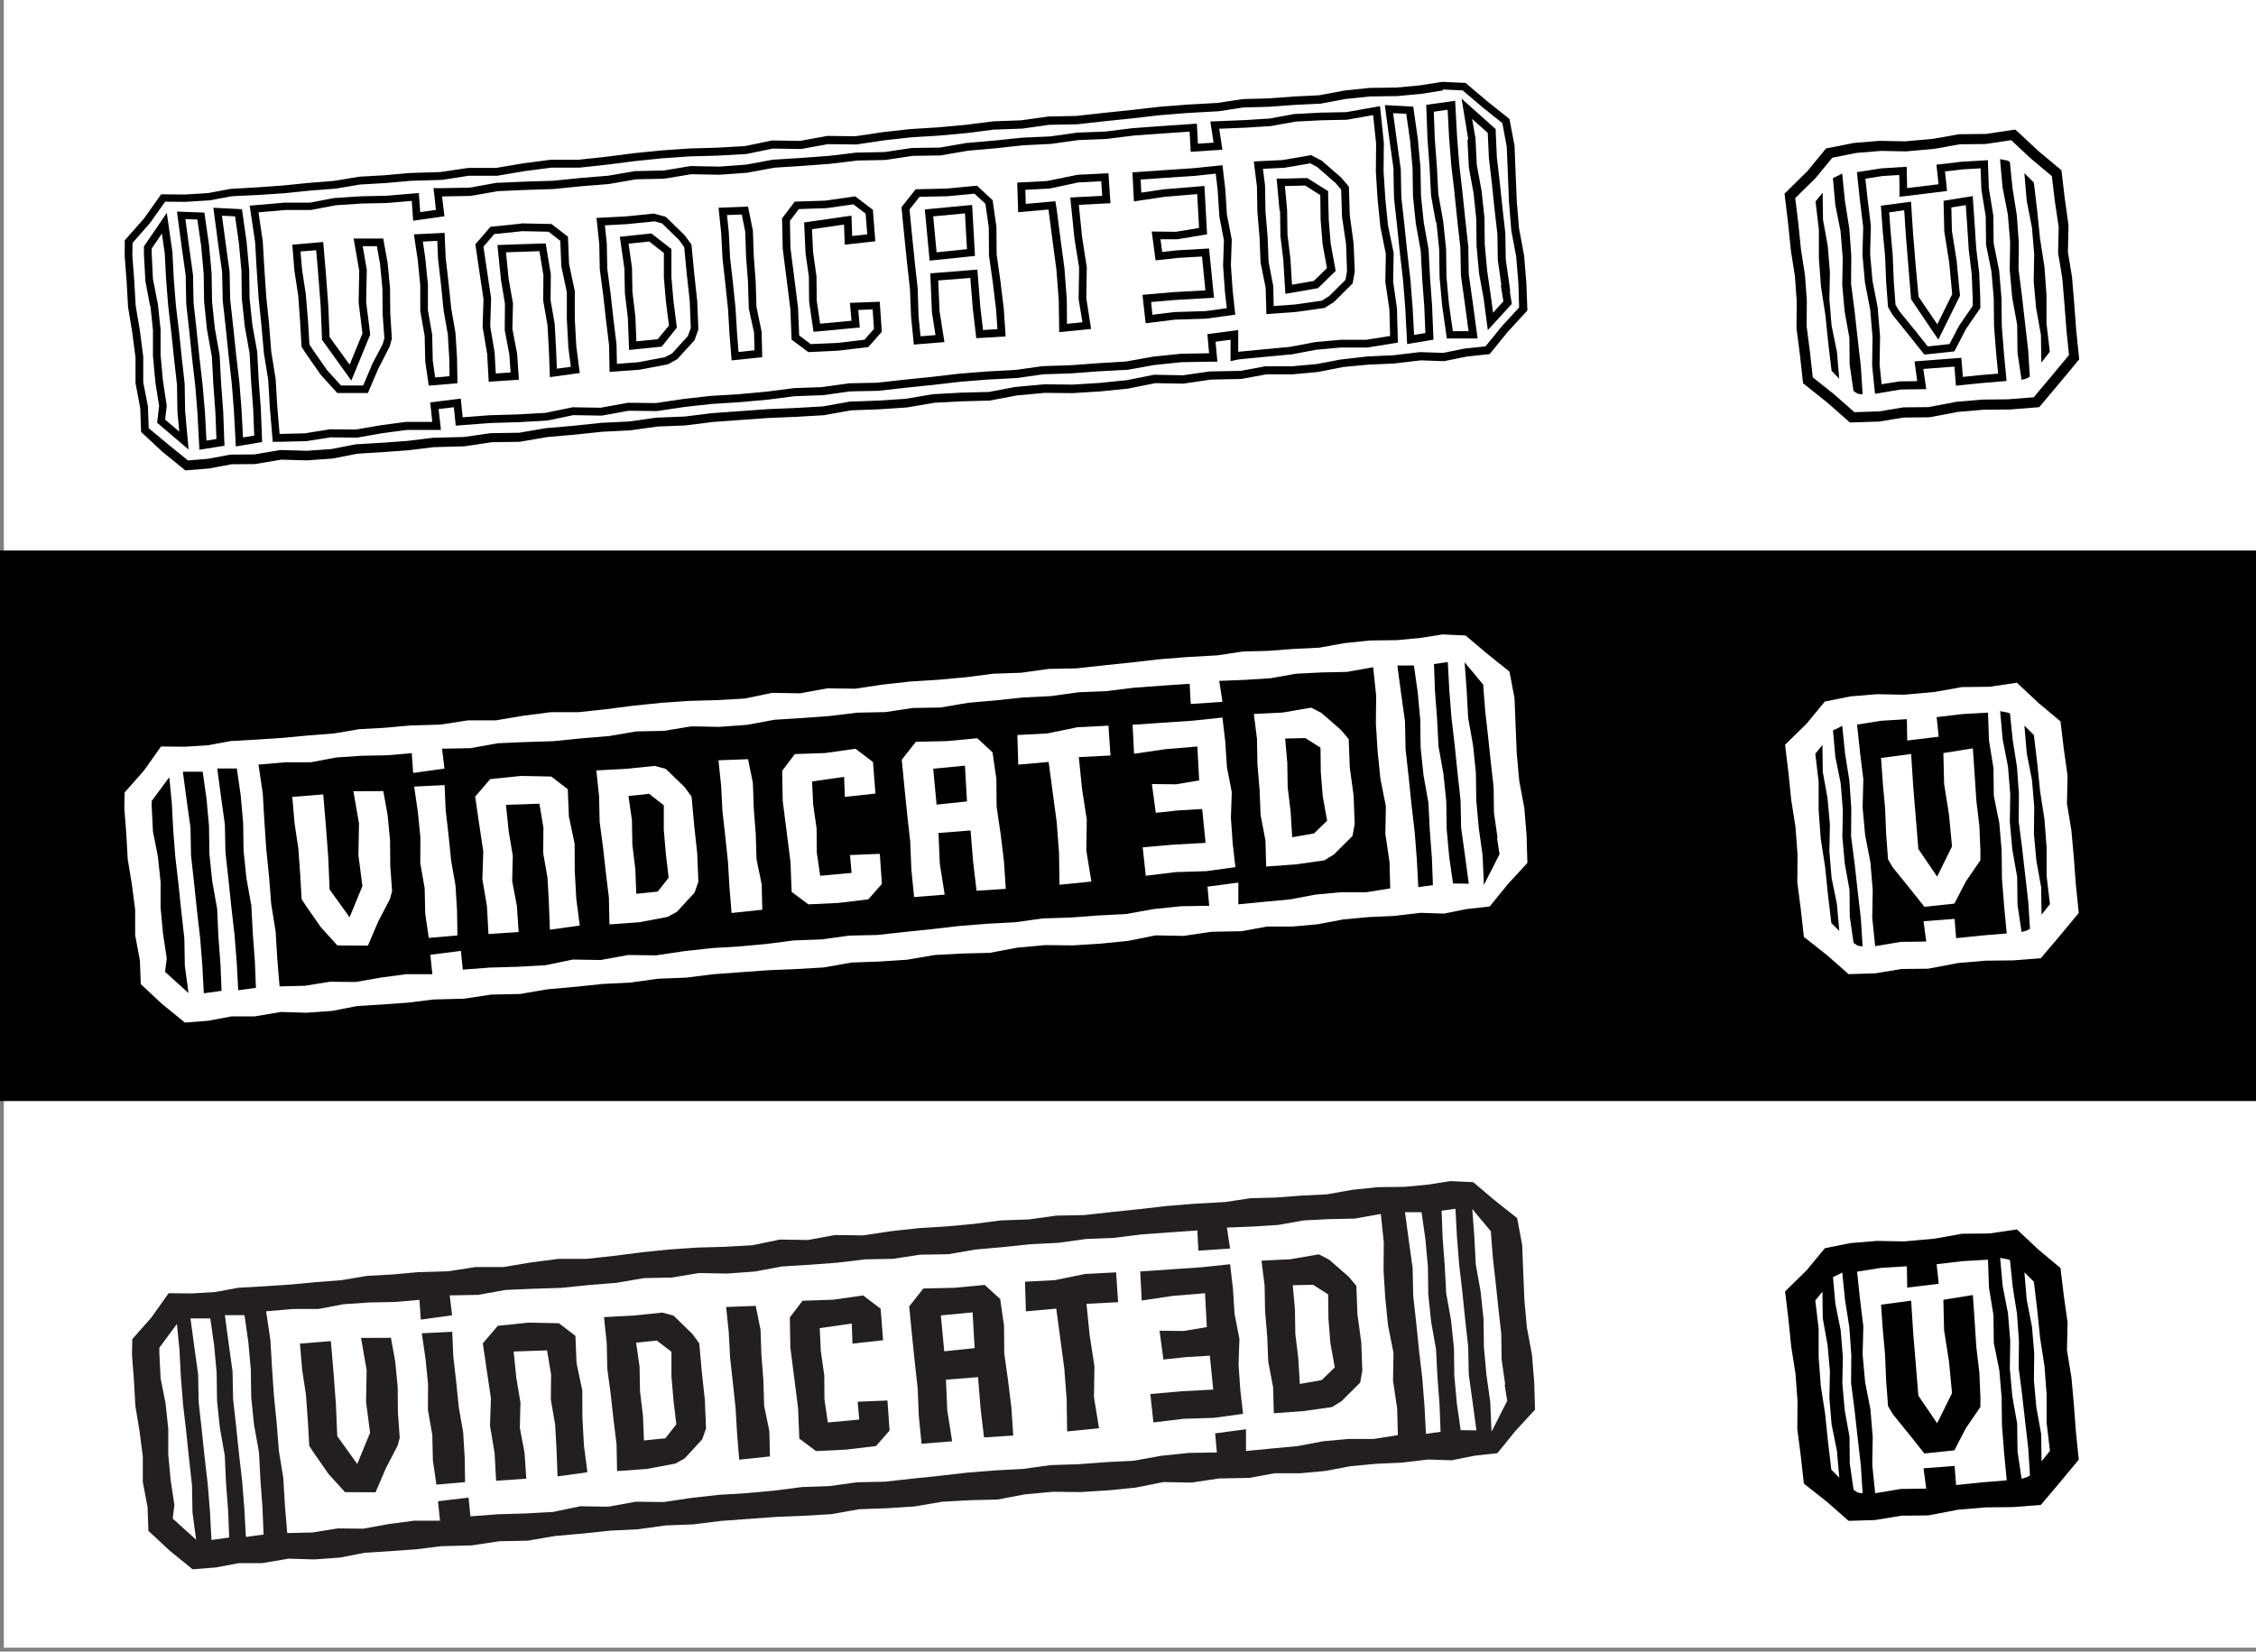 <svg id="f005e453-f992-4d10-b2bf-4b5e9b1bfb2f" data-name="Layer 3" xmlns="http://www.w3.org/2000/svg" viewBox="0 0 590 432"><rect x="0" y="0" width="590" height="432" fill="#808080" stroke="none"/><rect x="1" width="589" height="431" style="fill:#fff"/><rect y="144" width="590" height="144"/><path d="M98.57,64.44,99.39,69l.62,6.46.06,6.59v.13l.45,6.28-.42,1.52L97.15,95.6l0,.07,0,.07-2.18,5.1-5.78,0-3.64-4-3.69-5.29-.94-1.45-.36-6.16L80,77.26V77.1l-1-6.53-.41-4.79,4.09-.33.55,6.36L83.86,80l.34,8.27,0,.59.35.49,5.23,7.27,2.1,2.93,1.37-3.33,3.35-8.15.2-.5L96.76,87l-1-8,.16-8.11v-.2l0-.19-1.06-6.1h3.77m1.67-2-7.82,0,1.47,8.44-.16,8.26,1,8.12-3.35,8.16L86.2,88.16l-.35-8.3-.61-8.2-.71-8.36L76.44,64,77,70.8l1,6.6.48,6.65.38,6.66,1.26,1.93,3.78,5.42,4.31,4.74,8,0,2.7-6.31,3-5.85.57-2.06L102.07,82,102,75.32l-.64-6.64-1.13-6.25Z"/><path d="M114.36,63l.19,4.48v.15l.76,6.58.67,6.62v.14l1.13,6.46.39,6.48.07,4.49-3.76.33-.63-4.34-.15-6.55v-.15l0-.15-1.12-6.4,0-6.49v-.21l-.66-6.61v-.09l-.66-4.55,3.75-.19m1.91-2.09-8,.39,1,6.72.66,6.62,0,6.67,1.15,6.58.15,6.67.92,6.32,7.5-.64-.1-6.4-.4-6.64L118,80.58,117.31,74l-.76-6.61-.28-6.49Z"/><path d="M136.35,60.46l7.11.15L146.53,63l.25,6.22v.17l0,.17,1.46,6.87,0,7v.1l.39,7.16v.14l.65,5.11-3.65.5-.19-4.76-.35-6.58v-.12l0-.12-1.1-6.33.06-6.43v-.18l0-.17L143,65.39l-.29-1.73-1.75.06-8.74.3-2.13.08.21,2.12L131,73v.13l1.06,6.33L132,85.93v.21l0,.21,1.21,6.38.32,4.69-3.87.27-.29-5.23v-.23l-1.17-6.9.23-7v-.18l0-.17-1.06-7.1-.93-6.36,2.82-3.29,7.15-.74m-.08-2-8.07.83-3.94,4.59,1.07,7.26,1.06,7.1-.24,7.22,1.2,7.11.4,7.25,7.89-.54-.46-6.8L134,86l.16-6.63L133,72.83,132.33,66l8.74-.3L142.12,72l-.06,6.61,1.13,6.51.36,6.59.26,6.94,7.81-1.08-.91-7.07-.39-7.16,0-7.2-1.5-7.08-.29-7.16-4.33-3.31-7.89-.16Z"/><path d="M171.05,57.87l2.08.56,4.43,4.31,1.37,1.88.66,6.88.8,7.31.27,7-.77,2.1-4.09,4.51-1.87,1-7,1.33-5.59.41-.1-4.87v-.2l-.81-6.59-.74-6.65-.86-6.48-.14-6.55v-.17l-.5-4.71,5.62-.3h.09l7.17-.73m-7.77,12.27.12,6.33v.2l.77,6.31.25,6.39.08,2.13,2.12-.22,5.59-.57.84-.09.52-.66,2.9-3.64.52-.66-.1-.84-.79-6.2-.53-6.18,0-6.34v-1l-.79-.61L171,61.56l-.63-.49-.8.08-5.4.57-2.06.22L162.4,64l.88,6.14m7.93-14.3-7.53.77L156,57l.72,6.8.14,6.66.88,6.59.74,6.61.8,6.61.14,7,7.81-.56,7.43-1.41L177.05,94l4.59-5,1-2.84-.3-7.42-.8-7.38-.71-7.4-1.8-2.46-4.92-4.79-2.94-.79Zm-4.78,33.45-.26-6.47-.77-6.39L165.28,70l-.9-6.26,5.4-.57,3.84,3,0,6.43.54,6.31.79,6.24L172,88.72l-5.59.57Z"/><path d="M194,56.15l.89,4.4.22,6.5v.08l.51,6.59.2,6.6v.17l0,.17L197.2,87l.12,4.63-4.17.44-.38-4.69-.4-6.64v-.09l-.69-6.63-.74-6.54-.34-6.59v-.1l-.47-4.54,3.91-.14m1.62-2.06-7.74.29.69,6.66.35,6.64.74,6.6.7,6.62.39,6.64.55,6.77,8-.84-.16-6.65-1.35-6.56-.2-6.65L197.13,67l-.23-6.66-1.26-6.23Z"/><path d="M223.18,53.45l3.2,2.43.43,5.42-3.94.43-.11-3.1-.08-2.22-2.2.31-8.38,1.21-1.8.26.08,1.81.28,6v.19l.88,6.19.06,6.27v.13l0,.14.88,6,.28,1.87,1.88-.17,8.21-.77,2-.18-.17-2-.22-2.59,3.75-.15.35,5.1-2.48,2.83-7,.84L212,90l-3-2.26-.28-7v-.08l0-.09-1-7.93-1-7.8-.13-7.08,2.32-3.07,7-.24h.21l7.06-1m.55-2.1-7.89,1.13-8,.26-3.31,4.38L204.7,65l1,7.92,1,7.92.32,8,4.37,3.26,7.86-.38,7.82-.94,3.55-4-.55-7.86-7.79.31.41,4.67-8.21.77-.88-6-.07-6.4-.89-6.32-.28-6,8.38-1.21.18,5.26,8-.89-.64-8.24-4.58-3.48Z"/><path d="M254.83,50.65l2.87,2.63.89,6.18.05,7.07v.13l0,.14,1,7.07.86,7.06.35,5.16-3.76.24-.7-5.91-.63-7.9-.16-2-2,.16-8.39.67-1.92.15.08,1.92.34,8v.11l0,.12.94,6-3.91.31-.52-5.26L240,75.6v-.14l-.79-7.12-.72-7.12-.63-6.41,2.62-3.32,7.18-.16h.14l7-.67M243.14,68.18l2-.21,7.95-.83,1.89-.2-.1-1.91-.53-9.35-.12-2.07-2.07.19-8.3.79-2,.19.19,2,.88,9.39.19,2m12.39-19.6-7.93.75-8.12.19-3.7,4.68.7,7.21.73,7.13.79,7.14.29,7.18.72,7.28,8-.65-1.28-8.12-.34-8,8.39-.67.64,7.93.92,7.84L263,88l-.48-7.21-.87-7.13-1-7.11-.06-7.2-1-7-4-3.71ZM244.94,66l-.88-9.4,8.3-.79.53,9.36-7.95.83Z"/><path d="M288,47.41l.25,3.82-6.24.32-2.1.11.21,2.09.84,8.31v.1L282.22,70l-.13,7.94v.18l0,.17,1,6-4.05.41L279,78.55v-.12l-.61-8.05v-.11l-1.07-8-1-7.73L276,52.64l-1.91.17-5.83.52-.11-3.68,5.86-.3h.15l.15,0L282,47.72l6-.31m1.86-2.09-8.15.41-7.87,1.62-7.81.41.24,7.75,7.94-.71,1,7.73,1.07,8,.61,8,.12,8.35,8.34-.84L284.09,78l.13-8.11-1.24-8-.84-8.31,8.27-.43-.52-7.8Z"/><path d="M317.94,45.38l.51,4.31.42,6.59v.13l0,.12,1.22,6.34-.22,6.47v.21l.47,6.63v.09l.5,4.34-5.6.77-7.88.24h-.19l-5.79.71L301.05,79l6-.52L315.4,78l2.09-.11-.21-2.08-.89-8.87L316.2,65l-1.92.11-6.24.36h-.1l-4,.43-.44-3.31,4,0h.17l.18,0,6.07-1,1.76-.3-.1-1.79-.48-8.86-.12-2-2,.17-8.37.69h-.13l-6,.89-.17-3.43,5.88-.4,8-.54h.08l5.72-.61m1.76-2.19L312,44l-8,.54-7.84.54.39,7.59,8.18-1.21,8.37-.69.48,8.86-6.06,1-6.31-.07,1,7.54,5.9-.64,6.24-.37.89,8.87-8.34.45-8.11.71.82,7.43,7.8-.95,8-.24,7.64-1.06L322.37,76l-.46-6.63.23-6.69-1.27-6.57-.43-6.64-.74-6.32Z"/><path d="M342.61,42.69l1.88,1,4.83,4.21,1.42,1.71.22,6.77v.12l0,.11,1.07,7.25.25,7.08-.4,2.27-4.29,4.26-1.91,1.18-7,1-5.58.4L333,75.22v-.16l0-.16-1.23-6.42-.26-6.5v-.09l-.55-6.56-.12-6.59v-.11l0-.11-.55-4.37,5.33-.26h.13l.12,0,6.84-1.18m-7.94,12.4.09,6.38v.1l0,.11.76,6.33.4,6.6.14,2.23,2.2-.38,5.71-1,.61-.1.44-.43,3.43-3.35.77-.74-.19-1-1.14-6.25-.49-6.16L347.34,51V50l-.92-.58-4-2.51-.51-.33-.61,0-5.3.13-2.14,0,.2,2.13.57,6.23m8.26-14.49-7.5,1.29-7.49.36.82,6.52.12,6.67.56,6.62.27,6.65L331,75.28l.2,6.88,7.73-.56,7.49-1.06L348.86,79l4.89-4.87.56-3.1L354,63.64,353,56.29l-.23-7.46-2-2.36L345.63,42l-2.7-1.39Zm-5,33.89-.4-6.66-.78-6.4-.1-6.45-.57-6.3,5.3-.13,3.95,2.51.08,6.42.51,6.33,1.15,6.35-3.43,3.34-5.71,1Z"/><path d="M377.4,23.41l5.11.23L387.64,28l0,0,0,0,5.26,4.2,1.15,6.18.29,7.06.29,7.21v.08l.58,7.17V60l0,.1,1.31,7,.58,7,.19,6.33-4.6,5,0,0,0,0-4.19,5.17-5.14.55h-.09l-.09,0-5.76,1.16-5.87-.2h-.15l-.15,0-6.88.82-6.6.3h-.1L351,94h-.09l-.1,0-6.48,1.23-6.45.58h-6.79l-.17,0-6.43,1.19-7.85.16h-.13l-.12,0-7,1-7.14-.13H302l-.21,0-7.07,1.41-7.1.72-7.14.44-7.22-.07h-.2l-7.23.66h-.09l-.1,0-7,1.33-7.1.18h-.06l-7.26.4h-.11l-.11,0-7.08,1.21-7.12.47-7.23.26h-.14l-.14,0-7.06,1.26-7.1.41-7.26.31h-.06l-7.24.52-7.24.52h-.1l-7.13.89-7.17.29h-.1l-.1,0-7.11,1-7.16.35h-.11l-7.18.76-7.23.64h-.08l-.08,0-7,1.2-7.13.11h-.13l-.13,0-7.07,1-7.89.21h-.09l-.1,0-6.58.81-6.58.48-6.65.4h-.13l-.13,0-6.46,1.25-6.43.46-6.6-.19h-.2l-.19,0-6.77,1.14-5.93.05H60.4l-.17,0-5.89,1.11-5.2.41-5.35-4.34L38.89,112l-.19-5.36v-.15l0-.15L37.46,100l0-6.51v-.13l0-.12-.86-6.62v-.06L35.49,80l-.38-6.59-.5-6.55.06-3.32,4.48-5.11.07-.08.06-.08,3.91-5.52,5.13.05h.14l6.06-.38h.12l.12,0,5.87-1.09L67.51,51l6.66-.44h.07l6.59-.68,6.65-.52h.17l6.48-1.09,6.55-.38h.07l6.57-.59,8-.24h.13l.12,0,7-1.09,7.14,0h.17l.17,0,7.15-1.21,7-.91h7.38l7.26-.79,7.18-.92,7.16-.73,7.17-.5,7.23-.2h0l7.26-.41h.15l.14,0,6.94-1.44,7.08.11h.19l.2,0,7-1.27,7.11.09h.16l.16,0,7.15-1.07,7.13-.8,7.2-.44h.05l7.23-.66h.08l7.11-.92,7.17-.25h.1l.1,0,7.08-1,7.16-.14h.18l7.19-.8,7.24-.75,7.18-.83,7.15-.57,8-.45h.09l.09,0,6.49-1,6.57-.17h.09l6.6-.49,6.66-.33h.13l.14,0,6.5-1.22,6.46-.67,6.92-.09h.16l6-.56h.13l5.81-.92m6.47,13,.35,6.84v.13l0,.13,1.25,6.8.7,6.74.08,6.88v.16l.63,6.92v.12L388,78l.54,4.1.56,4.24,2.89-3.14,2.73-3,.66-.72-.16-1-.37-2.35.12,0-.26-1.85-.92-6.49-.1-6.56v-.19l-.75-6.62-.7-6.65-.77-6.55-.3-6.6,0-.84-.63-.56-4.08-3.65-4.22-3.77.92,5.59.81,5m-8.32,21.74.73,7.05.1,7.18v.15l.66,7.21v.1l1,7,.24,1.71H380l4.13,0h2.3l-.31-2.28-1-7.43-1-7.08L384,64.7v-.18l-.8-7.2-.75-7.23-.83-7.17-.56-7.16-.39-7.22-.11-2.18-2.16.31-3.62.51-1.78.25.06,1.8.26,7.07v.07l.54,7.19.38,7.25v.12l0,.12,1.27,7.1M364.42,44.44l.14,7.15v.18l.8,7.2.75,7.23.83,7.17.57,7.16.38,7.22L368,90l2.21-.37,2.94-.49,1.74-.29-.07-1.76-.29-7V80L374,72.79l-.38-7.25v-.12l0-.13-1.27-7.09-.73-7.05L371.49,44v-.15l-.66-7.22v-.09l-1-7-.22-1.64L368,27.8l-3.43-.18-2.39-.13.31,2.39,1,7.49,1,7.07M352.06,29.33l-6.53.13h-.07l-6.66.35h-.12l-.13,0L332.08,31l-6.49.41-6.83.28-2.23.09.34,2.21.51,3.33-4.09.27-.17-3.25-.11-2-2,.14-7.35.5-7.25.53h-.1l-7.13.89-7.18.28h-.2l-7.11,1L267.5,36h-.11l-7.18.75-7.24.64h-.16l-7,1.21-7.13.11h-.13l-.13,0-7.07,1.06-7.15.14H224l-7.17.86-7.17.53-7.25.46h-.12l-.12,0-7.06,1.31-7,.51-7.2-.14h-.19l-.18,0-7,1.17-7.13.14h-.15l-.14,0-7.09,1.22-7.19.58-7.15.73-7.22.22-7.25.32H130l-.14,0-7,1.26-7.29.13-2.21,0,.27,2.2L114,54.9l-4.11.58-.21-3-.15-2-2,.18-6.42.54-6.62.14h-.09l-6.65.44H87.6l-.12,0L81.1,53l-6.5,0h-.18l-7,.61-2.12.18.31,2.11,1.11,7.41.41,7.18.49,7.23v.07l.73,7.17L69,92.13v.16l1.15,7.07.42,7.19.6,7.13.16,1.88,1.89,0,6.58-.16h.13l.13,0,6.44-1,6.53.07h.19l.18,0,6.54-1.15,6.44-.86h8.93l-.24-2.21L114.7,107l4-.48.29,2.87.2,1.94,1.94-.14,7-.54,7.23-.21h.05l7.26-.4h.15l.14,0,7-1.45,7.08.12h.19l.2,0,7-1.27,7.1.08h.16l.16,0,7.16-1.07,7.13-.79,7.2-.45h.06l7.23-.66h.07l7.12-.91,7.17-.26h.1l.1,0,7.09-1,7.15-.15h.18l7.2-.8,7.25-.75,7.17-.83,7.18-.57,7.22-.38h.09l.09,0,7.09-1,7.15-.23h.09l7.19-.54,7.25-.39h.12l.13,0,7.09-1.27,7.06-.73,7.25-.13,2.15,0-.2-2.14-.28-3.09,3.92-.51,0,3.41v2.19L324,94l6.92-.67,6.64-.62h.09l.09,0,6.49-1.23,6.45-.58h6.76l.17,0,6.25-1,1.72-.28-.05-1.75-.19-6.95v-.12l0-.11-1-7,.13-7.12v-.22l0-.21L363,59l-.71-7.08-.45-7.12.07-7.21v-.23l-.78-7.46-.22-2.13-2.11.37-6.71,1.19m-294,41.91.15,7.15v.18l.8,7.2L59.78,93l.82,7.17.57,7.16.39,7.22.11,2.23,2.21-.37,2.94-.49,1.74-.29-.07-1.76-.28-7v-.06l-.54-7.19-.38-7.25v-.12l0-.12L66,85l-.73-7-.1-7.18v-.15l-.66-7.21v-.1l-1-7-.23-1.64-1.65-.08-3.43-.18-2.4-.12.31,2.38,1,7.49,1,7.07m-9.55.84.14,7.15v.18l.8,7.19.75,7.24.83,7.16.57,7.17.38,7.21.12,2.22,2.2-.35,2.61-.42,1.75-.28-.07-1.77-.26-7.07v-.07l-.54-7.19-.38-7.24v-.13l0-.12-1.27-7.1-.73-7-.11-7.17v-.15l-.66-7.22v-.1l-1-7-.24-1.65-1.67-.07-3.13-.11-2.38-.09.32,2.36,1,7.42,1,7.08m-9.25,7.8L40,86.34l0,6.58v.17l.61,6.64v.11l1,6.34-.39,3.33-.13,1.06.81.7,3.69,3.14,3.74,3.18-.45-4.88-.47-5.22-.11-6.85v-.18l-.76-6.85-.72-6.88L46,79.91l-.54-6.81-.35-6.86v-.09l0-.09-.75-5.26-.74-5.12L40.68,60,38,63.91l-.36.52,0,.64,0,1.31v.06L38,73.1v.14l0,.13,1.21,6.51m338-58.47-6,.94-6,.55-7,.09-6.63.69L345,24.92l-6.66.33-6.65.49-6.68.18-6.61,1-8,.45-7.23.57-7.22.83-7.21.75-7.21.8-7.28.15-7.19,1-7.27.26-7.2.92-7.23.66-7.24.45-7.22.8-7.19,1.08-7.3-.09-7.17,1.3-7.3-.11-7.15,1.48-7.26.41-7.27.21-7.24.5-7.22.73-7.21.93-7.22.78H144.1l-7.21.93-7.18,1.22-7.3,0L115.21,45l-8,.25-6.63.59-6.66.38-6.59,1.1-6.65.53L74,48.52,67.38,49l-7,.4-6,1.11-6.06.37-6.17-.06-4.52,6.37-5,5.66L32.61,67l.51,6.64.37,6.66,1.09,6.59.86,6.62,0,6.69,1.24,6.59.22,6.19,5.56,5.18,6,4.88,6.1-.48,6-1.12,6.08-.05,6.93-1.16,6.7.19,6.65-.47,6.58-1.28,6.66-.41,6.65-.48,6.63-.82,8-.21,7.19-1.08,7.27-.11,7.17-1.23,7.23-.64,7.22-.76,7.25-.36,7.2-1,7.26-.29,7.21-.9,7.23-.53,7.25-.52,7.25-.3,7.25-.42,7.18-1.28,7.27-.27,7.24-.47,7.18-1.23,7.26-.39,7.27-.19,7.16-1.35,7.23-.67,7.3.07,7.25-.45,7.23-.73,7.16-1.43,7.31.13,7.2-1.06,8-.17,6.58-1.21H338l6.63-.6L351.22,96l6.64-.62,6.67-.29,7-.83,6.11.21,6-1.21,5.95-.64,4.71-5.81,5.15-5.6L399.18,74l-.59-7.17-1.33-7.11-.59-7.18-.3-7.2-.28-7.21-1.32-7-5.84-4.66-5.65-4.78-6-.27Zm6.87,65.21-4.13,0-1-7-.66-7.21-.1-7.27-.75-7.21-1.28-7.17-.38-7.24-.55-7.24-.26-7.06,3.62-.51.38,7.24.57,7.22.84,7.21.74,7.21.8,7.21.15,7.26,1,7.2,1,7.42Zm-14.26,1-.39-7.24-.57-7.23-.83-7.2-.75-7.21-.8-7.21-.14-7.26-1-7.2-1-7.47,3.43.17,1,7,.65,7.22.11,7.27.74,7.21,1.29,7.17.38,7.24.54,7.23.29,7-2.94.49ZM311.4,39.71l8.29-.55-.84-5.49,6.82-.27,6.65-.42,6.58-1.18,6.67-.34,6.68-.14,6.86-1.21.78,7.46-.07,7.28.45,7.23L361,59.3l1.43,7.15-.13,7.29,1.06,7.19.19,6.95-6.25,1h-6.69l-6.64.6-6.58,1.25-6.63.62-6.93.67,0-5.68-8.07,1.06.45,5-7.33.13-7.22.74-7.17,1.29L287.2,95l-7.23.54-7.27.23-7.19,1-7.25.39-7.24.57-7.21.84-7.22.74-7.22.8-7.27.15-7.2,1-7.27.26-7.2.93-7.23.66-7.25.44-7.22.81-7.19,1.07-7.3-.08-7.17,1.3-7.3-.12L142.61,108l-7.26.4-7.27.21-7.08.54-.49-4.89-8,1,.54,5.09h-6.83l-6.61.88L93,112.36l-6.7-.07-6.6,1.06-6.58.16-.6-7.13-.43-7.24L70.94,92l-.57-7.23-.74-7.21-.49-7.24-.42-7.24L67.6,55.54l7-.61,6.69,0,6.58-1.25,6.65-.44,6.69-.14,6.48-.55.36,5.18,8.18-1.15-.62-5.2,7.45-.13L130.22,50l7.25-.32,7.26-.23,7.23-.73,7.23-.58,7.18-1.24,7.27-.15,7.18-1.18,7.29.14,7.25-.52,7.17-1.33,7.24-.46,7.24-.54,7.21-.87,7.28-.14,7.19-1.08,7.28-.11,7.18-1.24,7.23-.63L267.6,38l7.26-.36,7.2-1,7.27-.29,7.21-.9,7.25-.52,7.33-.5.28,5.27Zm79.07,42.11-.54-4.1-1-6.89-.63-6.92-.08-7L387.48,50l-1.26-6.87-.35-7L385,31.1l4.08,3.65.31,6.67.78,6.63.69,6.62.75,6.63.1,6.69.94,6.61-.15,0,.67,4.23-2.73,3ZM63.55,114.44l-.38-7.24L62.6,100l-.84-7.2L61,85.56l-.8-7.21-.15-7.26-1-7.2-1-7.47,3.43.17,1,7,.66,7.21.1,7.27L64,85.28l1.28,7.17.38,7.24.55,7.24.28,7-2.94.49Zm-9.55.84L53.61,108,53,100.81l-.83-7.2-.75-7.21-.8-7.21-.14-7.27-1-7.19-1-7.42,3.14.11,1,7,.65,7.22.11,7.26.74,7.21,1.29,7.17.38,7.24.54,7.24.27,7.07-2.62.42Zm-7.13-2.39-3.69-3.14.43-3.6-1-6.6L42,92.91l0-6.68-.7-6.64L40,73l-.33-6.67,0-1.31,2.67-3.94.75,5.25.36,6.89L44,80.11l.8,6.85.72,6.86.77,6.86.11,6.92.48,5.29Z"/><polygon points="100.24 206.93 92.42 206.96 93.89 215.4 93.73 223.66 94.78 231.78 91.43 239.93 86.2 232.66 85.85 224.36 85.24 216.16 84.53 207.79 76.44 208.45 77.03 215.3 78.02 221.9 78.5 228.55 78.88 235.21 80.14 237.13 83.92 242.55 88.23 247.3 96.22 247.34 98.92 241.03 101.97 235.18 102.54 233.11 102.07 226.5 102.01 219.82 101.37 213.18 100.24 206.93" style="fill:#fff"/><polygon points="117.31 218.46 116.55 211.85 116.27 205.35 108.32 205.75 109.29 212.47 109.95 219.09 109.91 225.76 111.06 232.34 111.21 239 112.13 245.33 119.63 244.68 119.53 238.28 119.13 231.65 117.98 225.08 117.31 218.46" style="fill:#fff"/><polygon points="150.28 220.67 148.78 213.59 148.49 206.43 144.16 203.12 136.27 202.96 128.2 203.79 124.27 208.38 125.33 215.63 126.39 222.74 126.15 229.96 127.35 237.06 127.75 244.32 135.64 243.78 135.18 236.98 133.95 230.48 134.11 223.85 133.02 217.33 132.33 210.52 141.07 210.22 142.12 216.53 142.06 223.14 143.19 229.65 143.55 236.24 143.81 243.18 151.62 242.1 150.71 235.03 150.32 227.87 150.28 220.67" style="fill:#fff"/><path d="M180.87,208.38l-1.8-2.46-4.92-4.79-2.94-.79-7.53.77-7.72.41.72,6.81.14,6.66.88,6.59.74,6.61.8,6.61.14,7,7.81-.57,7.43-1.4,2.43-1.34,4.59-5,1-2.84-.3-7.42-.8-7.38Zm-6,21.19L172,233.22l-5.59.57-.26-6.47-.77-6.4-.12-6.45-.9-6.26,5.4-.57,3.84,3,0,6.43.54,6.31Z" style="fill:#fff"/><polygon points="197.13 211.48 196.9 204.82 195.64 198.58 187.9 198.87 188.59 205.53 188.94 212.18 189.68 218.78 190.38 225.4 190.77 232.04 191.32 238.81 199.36 237.96 199.2 231.31 197.85 224.76 197.65 218.11 197.13 211.48" style="fill:#fff"/><polygon points="215.84 196.97 207.87 197.24 204.56 201.62 204.7 209.5 205.71 217.42 206.72 225.34 207.04 233.3 211.41 236.56 219.27 236.18 227.09 235.24 230.64 231.2 230.09 223.34 222.3 223.65 222.71 228.32 214.5 229.08 213.62 223.1 213.56 216.71 212.66 210.39 212.38 204.41 220.76 203.2 220.94 208.45 228.95 207.57 228.31 199.33 223.73 195.85 215.84 196.97" style="fill:#fff"/><path d="M260.64,211l-.06-7.2-1-7-4-3.7-7.93.75-8.12.18-3.7,4.69.7,7.21.73,7.13.79,7.14.29,7.18.72,7.27,8-.64-1.28-8.12-.34-8,8.39-.67.64,7.93.92,7.84,7.65-.49-.48-7.22-.87-7.12Zm-7.75-1.37-7.95.83-.88-9.39,8.3-.79Z" style="fill:#fff"/><polygon points="273.88 191.85 266.06 192.26 266.3 200.01 274.24 199.3 275.28 207.03 276.35 215.03 276.96 223.08 277.08 231.42 285.42 230.59 284.1 222.46 284.22 214.35 282.98 206.36 282.14 198.04 290.41 197.62 289.89 189.81 281.75 190.23 273.88 191.85" style="fill:#fff"/><polygon points="320.44 194.01 319.7 187.69 312.01 188.5 304.04 189.04 296.2 189.58 296.59 197.17 304.77 195.96 313.14 195.27 313.62 204.13 307.56 205.15 301.25 205.08 302.26 212.61 308.16 211.98 314.4 211.61 315.29 220.47 306.95 220.93 298.84 221.63 299.65 229.07 307.46 228.12 315.45 227.87 323.09 226.82 322.37 220.54 321.91 213.91 322.14 207.22 320.87 200.65 320.44 194.01" style="fill:#fff"/><path d="M352.72,193.33l-2-2.37-5.12-4.47-2.7-1.39-7.5,1.29-7.49.36.82,6.52.12,6.66.56,6.62.27,6.66,1.26,6.57.2,6.88,7.73-.56,7.49-1.06,2.47-1.52,4.89-4.87.56-3.1-.27-7.41L353,200.79ZM343.65,218l-5.71,1-.4-6.67-.78-6.39-.1-6.45-.57-6.31,5.3-.12,3.95,2.51.08,6.42.51,6.33,1.15,6.35Z" style="fill:#fff"/><path d="M396.67,197.08l-.3-7.2-.28-7.21-1.32-7L388.93,171l-5.65-4.78-6-.27-6,.94-6,.55-7,.09-6.63.69L345,169.41l-6.66.33-6.65.5-6.68.18-6.61,1-8,.45-7.23.58-7.22.83-7.21.75-7.21.8-7.28.14-7.19,1-7.27.25-7.2.93-7.23.66-7.24.45-7.22.8-7.19,1.08-7.3-.09-7.17,1.3-7.3-.12-7.15,1.49-7.26.41-7.27.2-7.24.5-7.22.74-7.21.93-7.22.78H144.1l-7.21.93-7.18,1.21-7.3,0-7.2,1.11-8,.24-6.63.6-6.66.37-6.59,1.11-6.65.52L74,193l-6.66.44-7,.4-6,1.11-6.06.37-6.17-.06-4.52,6.37-5,5.66-.07,4.14.51,6.65.37,6.66,1.09,6.59.86,6.62,0,6.69,1.24,6.59.22,6.18,5.56,5.19,6,4.88,6.1-.48,6-1.13,6.08,0,6.93-1.17,6.7.2,6.65-.47,6.58-1.28,6.66-.41,6.65-.48,6.63-.82,8-.21,7.19-1.08L136,260l7.17-1.23,7.23-.64,7.22-.76,7.25-.36,7.2-1,7.26-.28,7.21-.9,7.23-.53,7.25-.52,7.25-.3,7.25-.43,7.18-1.28,7.27-.26,7.24-.47,7.18-1.23,7.26-.4,7.27-.18,7.16-1.36,7.23-.66,7.3.07,7.25-.45,7.23-.73,7.16-1.44,7.31.14,7.2-1.07,8-.16,6.58-1.21H338l6.63-.6,6.59-1.25,6.64-.62,6.67-.3,7-.82,6.11.2,6-1.2,5.95-.65,4.71-5.8,5.15-5.6-.21-7.19-.59-7.18-1.33-7.11ZM49.29,259.74l-6.12-5.52.44-3.57-1-6.61L42,237.41l0-6.69-.7-6.63L40,217.5l-.33-6.67,0-1.3,4.6-6.23.66,6.7.37,7.12.56,7.1.82,7.08.74,7.08.79,7.08.13,7.15Zm7.82-14.8.55,7.23.28,7-4.64.64-.38-7.25-.58-7.22-.83-7.2L50.76,231l-.8-7.21-.14-7.27-1-7.19-1-7.47H53l1,7,.66,7.22.1,7.27.75,7.21,1.28,7.16Zm9-.79.54,7.24.28,7-4.63.63-.39-7.24-.57-7.22-.83-7.21-.75-7.21-.8-7.21-.15-7.26-1-7.2-1-7.46h5.13l1,7,.65,7.22.11,7.26.74,7.21,1.29,7.17Zm297.28-18.72.19,6.95-6.25,1h-6.69L344,234l-6.58,1.25-6.63.62-6.93.67,0-5.68-8.07,1.06.45,5-7.33.12-7.22.75-7.17,1.29-7.25.38L280,240l-7.27.23-7.19,1-7.25.39-7.24.57-7.21.83-7.22.75-7.22.8-7.27.15-7.2,1-7.27.26-7.2.93-7.23.66-7.26.44-7.21.81-7.19,1.07-7.3-.09-7.17,1.31-7.3-.12-7.16,1.49-7.26.4-7.27.21-7.08.54-.49-4.9-8,1,.54,5.09-6.83,0-6.61.88L93,256.86l-6.7-.07-6.6,1.06-6.58.16-.6-7.13-.43-7.24-1.16-7.17-.57-7.23L69.63,222l-.49-7.24-.42-7.24L67.6,200l7-.61,6.69,0,6.58-1.25,6.65-.45,6.69-.13,6.48-.55.36,5.17,8.18-1.14-.62-5.2,7.45-.14,7.17-1.29,7.25-.31,7.26-.23,7.23-.73,7.23-.59,7.18-1.23,7.27-.15,7.18-1.18,7.29.14,7.25-.53,7.17-1.33,7.24-.45,7.24-.54,7.21-.87,7.28-.14,7.19-1.08,7.28-.12,7.18-1.23,7.23-.64,7.22-.76,7.26-.36,7.2-1,7.27-.29,7.21-.9,7.25-.53,7.33-.5.28,5.28,8.29-.55-.84-5.49,6.82-.27,6.65-.43,6.58-1.17,6.67-.34,6.68-.14,6.86-1.21.78,7.46-.07,7.28.45,7.23.73,7.21,1.43,7.16-.13,7.29Zm10.54-8.21.55,7.24.26,7.06-3.82.53-.38-7.24-.57-7.23-.84-7.2-.74-7.21-.8-7.21-.15-7.26-1-7.2-1-7.43,4.33,0,1,7,.66,7.21.1,7.27.75,7.21,1.28,7.17ZM380,231.09l-1-7-.66-7.22-.1-7.26-.75-7.21-1.28-7.17-.38-7.24-.55-7.24-.26-7.06,3.62-.51.38,7.24.57,7.22.84,7.2.74,7.22.8,7.21.15,7.26,1,7.19,1,7.43Zm9.17-38.46.7,6.63.75,6.63.09,6.68.94,6.62-.15,0,.67,4.23-4.1,8.07-.33-7.72-1-7.18-.66-7.22-.1-7.27-.75-7.21-1.28-7.16-.38-7.25-.54-7.25,5,6,.33,0-.47,0,.52,6.65Z" style="fill:#fff"/><polygon points="102.24 349.93 94.42 349.96 95.89 358.39 95.73 366.66 96.78 374.78 93.43 382.93 88.2 375.66 87.85 367.36 87.24 359.16 86.53 350.79 78.44 351.45 79.03 358.3 80.02 364.9 80.5 371.55 80.88 378.21 82.14 380.13 85.92 385.55 90.23 390.3 98.22 390.34 100.92 384.03 103.97 378.18 104.54 376.11 104.07 369.5 104.01 362.82 103.37 356.18 102.24 349.93" style="fill:#231f20"/><polygon points="119.31 361.46 118.55 354.85 118.27 348.35 110.32 348.75 111.29 355.47 111.95 362.09 111.91 368.76 113.06 375.34 113.21 382 114.13 388.33 121.63 387.68 121.53 381.28 121.13 374.65 119.98 368.08 119.31 361.46" style="fill:#231f20"/><polygon points="152.28 363.67 150.78 356.59 150.49 349.43 146.16 346.12 138.27 345.96 130.2 346.79 126.27 351.38 127.33 358.63 128.39 365.74 128.15 372.96 129.35 380.06 129.75 387.32 137.64 386.78 137.18 379.98 135.95 373.48 136.11 366.85 135.02 360.33 134.33 353.52 143.07 353.22 144.12 359.52 144.06 366.14 145.19 372.65 145.55 379.24 145.81 386.18 153.62 385.1 152.71 378.03 152.32 370.87 152.28 363.67" style="fill:#231f20"/><path d="M182.87,351.38l-1.8-2.46-4.92-4.79-2.94-.79-7.53.77-7.72.41.72,6.81.14,6.66.88,6.59.74,6.61.8,6.61.14,7,7.81-.57,7.43-1.4,2.43-1.34,4.59-5,1-2.84-.3-7.42-.8-7.38Zm-6,21.19L174,376.22l-5.59.57-.26-6.47-.77-6.4-.12-6.45-.9-6.26,5.4-.57,3.84,2.95,0,6.43.54,6.31Z" style="fill:#231f20"/><polygon points="199.13 354.48 198.9 347.82 197.64 341.58 189.9 341.87 190.59 348.53 190.94 355.18 191.68 361.78 192.38 368.4 192.77 375.04 193.32 381.81 201.36 380.96 201.2 374.31 199.85 367.76 199.65 361.11 199.13 354.48" style="fill:#231f20"/><polygon points="217.84 339.97 209.87 340.24 206.56 344.62 206.7 352.5 207.71 360.42 208.72 368.34 209.04 376.3 213.41 379.56 221.27 379.18 229.09 378.24 232.64 374.2 232.09 366.33 224.3 366.65 224.71 371.32 216.5 372.08 215.62 366.11 215.56 359.71 214.66 353.39 214.38 347.4 222.76 346.2 222.94 351.45 230.95 350.57 230.31 342.33 225.73 338.85 217.84 339.97" style="fill:#231f20"/><path d="M262.64,354l-.06-7.2-1-7-4.05-3.7-7.93.75-8.12.18-3.7,4.69.7,7.21.73,7.13.79,7.14.29,7.18.72,7.27,8-.64-1.28-8.12-.34-8,8.39-.67.64,7.93.92,7.84,7.65-.49-.48-7.22-.87-7.12Zm-7.75-1.37-7.95.83-.88-9.39,8.3-.79Z" style="fill:#231f20"/><polygon points="275.88 334.85 268.06 335.26 268.3 343.01 276.24 342.3 277.28 350.03 278.35 358.03 278.96 366.08 279.08 374.42 287.42 373.59 286.1 365.46 286.22 357.35 284.98 349.36 284.14 341.04 292.41 340.62 291.89 332.81 283.75 333.23 275.88 334.85" style="fill:#231f20"/><polygon points="322.44 337.01 321.7 330.69 314.01 331.5 306.04 332.04 298.2 332.58 298.59 340.17 306.77 338.96 315.14 338.27 315.62 347.13 309.56 348.15 303.25 348.08 304.26 355.61 310.16 354.98 316.4 354.61 317.29 363.47 308.95 363.93 300.84 364.63 301.65 372.07 309.46 371.12 317.45 370.87 325.09 369.82 324.37 363.54 323.91 356.9 324.14 350.21 322.87 343.65 322.44 337.01" style="fill:#231f20"/><path d="M354.72,336.33l-2-2.37-5.12-4.47-2.7-1.39-7.5,1.29-7.49.36.82,6.52.12,6.66.56,6.62.27,6.66,1.26,6.57.2,6.88,7.73-.56,7.49-1.06,2.47-1.52,4.89-4.87.56-3.1-.27-7.41L355,343.79ZM345.65,361l-5.71,1-.4-6.67-.78-6.39-.1-6.45-.57-6.31,5.3-.12,3.95,2.51.08,6.42.51,6.33,1.15,6.35Z" style="fill:#231f20"/><path d="M398.67,340.08l-.3-7.2-.28-7.21-1.32-7.05L390.93,314l-5.65-4.78-6-.27-6,.94-6,.55-7,.09-6.63.69L347,312.41l-6.66.33-6.65.5-6.68.18-6.61,1-8,.45-7.23.58-7.22.83-7.21.75-7.21.8-7.28.14-7.19,1-7.27.25-7.2.93-7.23.66-7.24.45-7.22.8-7.19,1.08-7.3-.09-7.17,1.3-7.3-.12-7.15,1.49-7.26.41-7.27.2-7.24.5-7.22.74-7.21.93-7.22.78H146.1l-7.21.93-7.18,1.21-7.3,0-7.2,1.11-8,.24-6.63.6-6.66.37-6.59,1.11-6.65.52L76,336l-6.66.44-7,.4-6,1.11-6.06.37-6.17-.06-4.52,6.37-5,5.66-.07,4.14.51,6.65.37,6.66,1.09,6.59.86,6.62,0,6.69,1.24,6.59.22,6.18,5.56,5.19,6,4.88,6.1-.48,6-1.13,6.08,0,6.93-1.17,6.7.2,6.65-.47,6.58-1.28,6.66-.41,6.65-.48,6.63-.82,8-.21,7.19-1.08L138,403l7.17-1.23,7.23-.64,7.22-.76,7.25-.36,7.2-1,7.26-.28,7.21-.9,7.23-.53,7.25-.52,7.25-.3,7.25-.43,7.18-1.28,7.27-.26,7.24-.47,7.18-1.23,7.26-.4,7.27-.18,7.16-1.36,7.23-.66,7.3.07,7.25-.45,7.23-.73,7.16-1.44,7.31.14,7.2-1.07,8-.16,6.58-1.21H340l6.63-.6,6.59-1.25,6.64-.62,6.67-.3,7-.82,6.11.2,6-1.2,5.95-.65,4.71-5.8,5.15-5.6-.21-7.19-.59-7.18-1.33-7.11ZM51.29,402.74l-6.12-5.52.44-3.57-1-6.61L44,380.41l0-6.69-.7-6.63L42,360.5l-.33-6.67,0-1.3,4.6-6.23.66,6.7.37,7.12.56,7.1.82,7.08.74,7.08.79,7.08.13,7.15Zm7.82-14.8.55,7.23.28,7-4.64.64-.38-7.25-.58-7.22-.83-7.2L52.76,374l-.8-7.21-.14-7.27-1-7.19-1-7.47H55l1,7,.66,7.22.1,7.27.75,7.21,1.28,7.16Zm9-.79.54,7.24.28,7-4.63.63-.39-7.24-.57-7.22-.83-7.21-.75-7.21-.8-7.21-.15-7.26-1-7.2-1-7.46h5.13l1,7,.65,7.22.11,7.26.74,7.21,1.29,7.17Zm297.28-18.72.19,6.95-6.25,1h-6.69L346,377l-6.58,1.25-6.63.62-6.93.67,0-5.68-8.07,1.06.45,5-7.33.12-7.22.75-7.17,1.29-7.25.38L282,383l-7.27.23-7.19,1-7.25.39-7.24.57-7.21.83-7.22.75-7.22.8-7.27.15-7.2,1-7.27.26-7.2.93-7.23.66-7.26.44-7.21.81-7.19,1.07-7.3-.09-7.17,1.31-7.3-.12-7.16,1.49-7.26.4-7.27.21-7.08.54-.49-4.9-8,.95.54,5.09-6.83,0-6.61.88L95,399.86l-6.7-.07-6.6,1.06-6.58.16-.6-7.13-.43-7.24-1.16-7.17-.57-7.23L71.63,365l-.49-7.24-.42-7.24L69.6,343l7-.61,6.69,0,6.58-1.25,6.65-.45,6.69-.13,6.48-.55.36,5.17,8.18-1.14-.62-5.2,7.45-.14,7.17-1.29,7.25-.31,7.26-.23,7.23-.73,7.23-.59,7.18-1.23,7.27-.15,7.18-1.18,7.29.14,7.25-.53,7.17-1.33,7.24-.45,7.24-.54,7.21-.87,7.28-.14,7.19-1.08,7.28-.12,7.18-1.23,7.23-.64,7.22-.76,7.26-.36,7.2-1,7.27-.29,7.21-.9,7.25-.53,7.33-.5.28,5.28,8.29-.55-.84-5.49,6.82-.27,6.65-.43,6.58-1.17,6.67-.34,6.68-.14,6.86-1.21.78,7.46-.07,7.28.45,7.23.73,7.21,1.43,7.16-.13,7.29Zm10.54-8.21.55,7.24.26,7.06-3.82.53-.38-7.24-.57-7.23-.84-7.2-.74-7.21-.8-7.21-.15-7.26-1-7.2-1-7.43,4.33,0,1,7,.66,7.21.1,7.27.75,7.21,1.28,7.17ZM382,374.09l-1-7-.66-7.22-.1-7.26-.75-7.21-1.28-7.17-.38-7.24-.55-7.24-.26-7.06,3.62-.51.38,7.24.57,7.22.84,7.2.74,7.22.8,7.21.15,7.26,1,7.19,1,7.43Zm9.17-38.46.7,6.63.75,6.63.09,6.68.94,6.62-.15,0,.67,4.23-4.1,8.07-.33-7.72-1-7.18-.66-7.22-.1-7.27-.75-7.21-1.28-7.16-.38-7.25-.54-7.25,5,6,.33,0-.47,0,.52,6.65Z" style="fill:#231f20"/><path d="M541.73,360.28l-1.17-7.12.16-7.24-1-7.15-.85-7.09-5.74-4.8-5.66-5.3-7.17,1.06-7.22.08L505.93,324l-8,.72-7-.14-6.92.57-6.77,1.35-4.74,5.76-5.66,5.55.88,7.26.73,7.16,1.12,7.12.53,7.18-.06,7.23.92,7.16.8,7.15,6,4.74,5.7,5,6.93-.21,6.86-1.14,7-.07,7.89-1.5,7.17-.6,7.22-.08,7.2-.57,5-5.91,4.92-5.92-.74-7.19-.54-7.18ZM480.4,379.46l.62,7.06-2.08-2.08-.87-7.28-.76-7.4-1.14-7.36-.55-7.41,0-7.47-.87-7.35,1.86-2.32.09,7,1.24,6.87.63,6.92-.14,7,.57,6.92Zm3.76-25-.06,7.28.93,7.2.8,7.21.83,7.21.46,7.25-1.26-.19-1.1-.73-1-6.88-.07-7-1.24-6.9-.63-6.95.13-7-.57-7L480,341.05l-.63-7,1.57-.74.85-.47.73,7.17,1.13,7.18Zm39.32,11.12.08,7.26.57,7.24.68,7.13-6.58.55-6.66.69-.4-5-8.12.62.71,5.31-6.67.09-6.69,1.12-.76-7.44.12-7.28-.6-7.23-1.39-7.15-.65-7.22.19-7.3-.88-7.2-.76-7.14,6.36-1,6.66-.41.1,5.58,8.23-1-.54-5.12,6.68-.79,6.75-.39.26,7.3,1.17,7.17.09,7.27,1.44,7.15ZM528,350.75l-.06,7.11.9,7,.79,7,.81,7,.45,7.08-.83.46-1.37.39-1.06-7.14-.09-7.27-1.27-7.16-.65-7.22.11-7.29-.6-7.23-1.39-7.16-.65-7.3,1.94.37.63.21.72,7,1.11,7Zm7.24,13.93,0,7.46.87,7.35-2.19,2.76-.11-7.18-1.26-7-.63-7L532,354l-.59-7-1.37-7-.61-7.2,2.48,2.46.87,7.27.75,7.4,1.15,7.36Z"/><polygon points="515.95 338.74 508.24 339.98 508.43 347.98 509.71 356.11 510.5 364.4 506.61 372.29 501.7 365.07 501.03 356.88 500.35 348.69 499.81 340.22 491.94 341.27 492.4 347.81 493 354.44 493.27 361.11 493.77 367.78 495 369.88 499.17 375.03 503.28 380.19 511.12 379.36 514.13 373.56 517.91 368.03 517.93 365.63 517.65 358.99 516.86 352.37 516.43 345.72 515.95 338.74"/><path d="M541.73,217.28l-1.17-7.12.16-7.24-1-7.15-.85-7.09-5.74-4.8-5.66-5.3-7.17,1.06-7.22.08L505.93,181l-8,.72-7-.14-6.92.57-6.77,1.35-4.74,5.76-5.66,5.55.88,7.26.73,7.16,1.12,7.12.53,7.18-.06,7.23.92,7.16.8,7.15,6,4.74,5.7,5,6.93-.21,6.86-1.14,7-.07,7.89-1.5,7.17-.6,7.22-.08,7.2-.57,5-5.91,4.92-5.92-.74-7.19-.54-7.18ZM480.4,236.46l.62,7.06-2.08-2.08-.87-7.28-.76-7.4-1.14-7.36-.55-7.41,0-7.47-.87-7.35,1.86-2.32.09,7.05,1.24,6.87.63,6.92-.14,7,.57,6.92Zm3.76-25.05-.06,7.28.93,7.2.8,7.21.83,7.21.46,7.25-1.26-.19-1.1-.73-1-6.88-.07-7-1.24-6.9-.63-7,.13-7-.57-7L480,198.05l-.63-7,1.57-.74.85-.47.73,7.17,1.13,7.18Zm39.32,11.12.08,7.26.57,7.24.68,7.13-6.58.55-6.66.69-.4-5.05-8.12.62.71,5.31-6.67.09-6.69,1.12-.76-7.44.12-7.28-.6-7.23-1.39-7.15-.65-7.22.19-7.3-.88-7.2-.76-7.14,6.36-1,6.66-.41.1,5.58,8.23-1-.54-5.12,6.68-.79,6.75-.39.26,7.3,1.17,7.17.09,7.27,1.44,7.15ZM528,207.75l-.06,7.11.9,7,.79,7,.81,7,.45,7.08-.83.46-1.37.39-1.06-7.14-.09-7.27-1.27-7.16-.65-7.22.11-7.29-.6-7.23-1.39-7.16-.65-7.3,1.94.37.63.21.72,7,1.11,7Zm7.24,13.93,0,7.46.87,7.35-2.19,2.76-.11-7.18-1.26-7-.63-7L532,211l-.59-7-1.37-7-.61-7.2,2.48,2.46.87,7.27.75,7.4,1.15,7.36Z" style="fill:#fff"/><polygon points="515.95 195.74 508.24 196.98 508.43 204.98 509.71 213.11 510.5 221.4 506.61 229.29 501.7 222.07 501.03 213.88 500.35 205.69 499.81 197.22 491.94 198.27 492.4 204.81 493 211.44 493.27 218.11 493.77 224.78 495 226.88 499.17 232.03 503.28 237.19 511.12 236.36 514.13 230.56 517.91 225.03 517.93 222.63 517.65 215.99 516.86 209.37 516.43 202.72 515.95 195.74" style="fill:#fff"/><path d="M485.49,40l6.45-.53,6.52.13,7.43-.67,6.64-1.19,6.74-.07,6.71-1,5.24,4.89,5.39,4.51.79,6.63,1,6.66-.16,6.77,1.1,6.64.56,6.7.51,6.7.68,6.7-4.59,5.53-4.63,5.52-6.73.53-6.74.07-6.69.57-7.37,1.4-6.5.06-6.41,1.06-6.47.2-5.32-4.69-5.56-4.42-.74-6.67-.86-6.68.05-6.75-.49-6.7L471,65.26l-.68-6.68-.82-6.77,5.28-5.19,4.43-5.37L485.49,40m4.91,63,6.69-1.12,6.67-.09L503,96.51l8.13-.62.4,5,6.66-.69,6.58-.55-.68-7.13-.57-7.23-.08-7.27-.61-7.23-1.44-7.15-.09-7.27-1.17-7.17-.26-7.3-6.75.39-6.68.79.54,5.12-8.23,1-.1-5.58-6.66.42-6.36,1,.76,7.13.88,7.21-.19,7.29.65,7.22,1.38,7.16.61,7.22-.12,7.28.76,7.44m38.29-3.62,1.37-.38.83-.47-.45-7.07-.81-7-.79-7-.9-7,.06-7.11-.51-7-1.11-7-.72-7L525,42l-1.94-.37.65,7.31,1.39,7.16.6,7.22-.11,7.29.65,7.22L527.54,85l.09,7.27,1.06,7.14m-41.57,3.69-.46-7.25-.83-7.21-.8-7.21-.93-7.2.06-7.28-.53-7.23-1.13-7.17-.73-7.17-.85.46-1.57.75.63,7,1.37,6.89.57,7-.13,7,.63,7,1.24,6.89.07,7,1,6.89,1.1.72,1.26.19m46.77-8.31L536.08,92l-.87-7.35,0-7.47-.54-7.41-1.15-7.36-.75-7.39-.87-7.27-2.48-2.47.61,7.2,1.37,7,.59,7-.13,7.09.63,7,1.26,7,.11,7.18M481,99.06,480.4,92,479,85.14l-.57-6.93.14-7L478,64.31l-1.24-6.86-.09-7.06-1.86,2.32.87,7.36,0,7.46.55,7.41,1.14,7.36.76,7.4.87,7.28L481,99.06m3.78-61.64-.1,0-6.46,1.28-.67.13-.43.53-4.45,5.41L467.37,50l-.67.65.11.93.83,6.92.7,6.79v.1l1.06,6.72.49,6.68-.06,6.82v.13l0,.13.88,6.82.75,6.78.09.79.62.49,5.64,4.49,5.4,4.75.57.5.75,0,6.61-.21h.12l.13,0,6.4-1.06,6.49-.07h.17l.16,0,7.44-1.41,6.66-.56,6.8-.07h.14l6.86-.54.8-.07.51-.61,4.73-5.63,4.7-5.65.52-.62-.09-.8-.7-6.82-.51-6.82-.57-6.85v-.15l-1.09-6.61.15-6.73V59l0-.15L540,52l-.8-6.72-.09-.75-.58-.48-5.44-4.55-5.36-5L527,33.9l-.91.13-6.7,1-6.75.08h-.16l-.15,0-6.7,1.19-7.41.67-6.54-.13h-.2l-6.59.55Zm3.06,9.33,4.39-.7,4.48-.28.06,3.49,0,2.2,2.19-.25,8.23-1,2-.24L509,48l-.34-3.15,4.67-.55,4.64-.27.2,5.25v.13l0,.12,1.14,7,.09,7.12v.18l0,.18,1.41,7,.6,7,.08,7.2v.14l.57,7.23.5,5.15-4.57.38-4.66.48-.23-3-.16-2-2,.16-8.13.62-2.11.16.28,2.1.42,3.07-4.42.06h-.15l-.15,0-4.59.76-.53-5.19.12-7.17v-.2l-.6-7.22v-.11l0-.1-1.37-7.06-.63-7,.19-7.18v-.3l-.88-7.2-.56-5.22Z"/><path d="M514.1,53.61l.33,4.78.43,6.65v.11l.79,6.54.27,6.52V80l-3.44,5-.07.1-.06.11L509.83,90l-5.67.61-3.44-4.31-4.07-5-.92-1.57-.46-6.17L495,66.9v-.09l-.59-6.6-.34-4.66L498,55l.41,6.37.67,8.19.67,8.19.05.53.3.43L505,86l1.93,2.83,1.51-3.08,3.89-7.88.26-.51-.06-.57-.79-8.29v-.12l-1.27-8-.14-6.12,3.82-.61M516,51.28l-7.71,1.24.19,8,1.28,8.13.79,8.29-3.89,7.89-4.91-7.21L501,69.43l-.68-8.2-.54-8.47-7.88,1.05.47,6.54L493,67l.27,6.66.5,6.68,1.23,2.1,4.17,5.15,4.11,5.16,7.84-.84,3-5.8,3.78-5.52,0-2.4-.28-6.65-.79-6.62-.43-6.65-.48-7Z"/></svg>